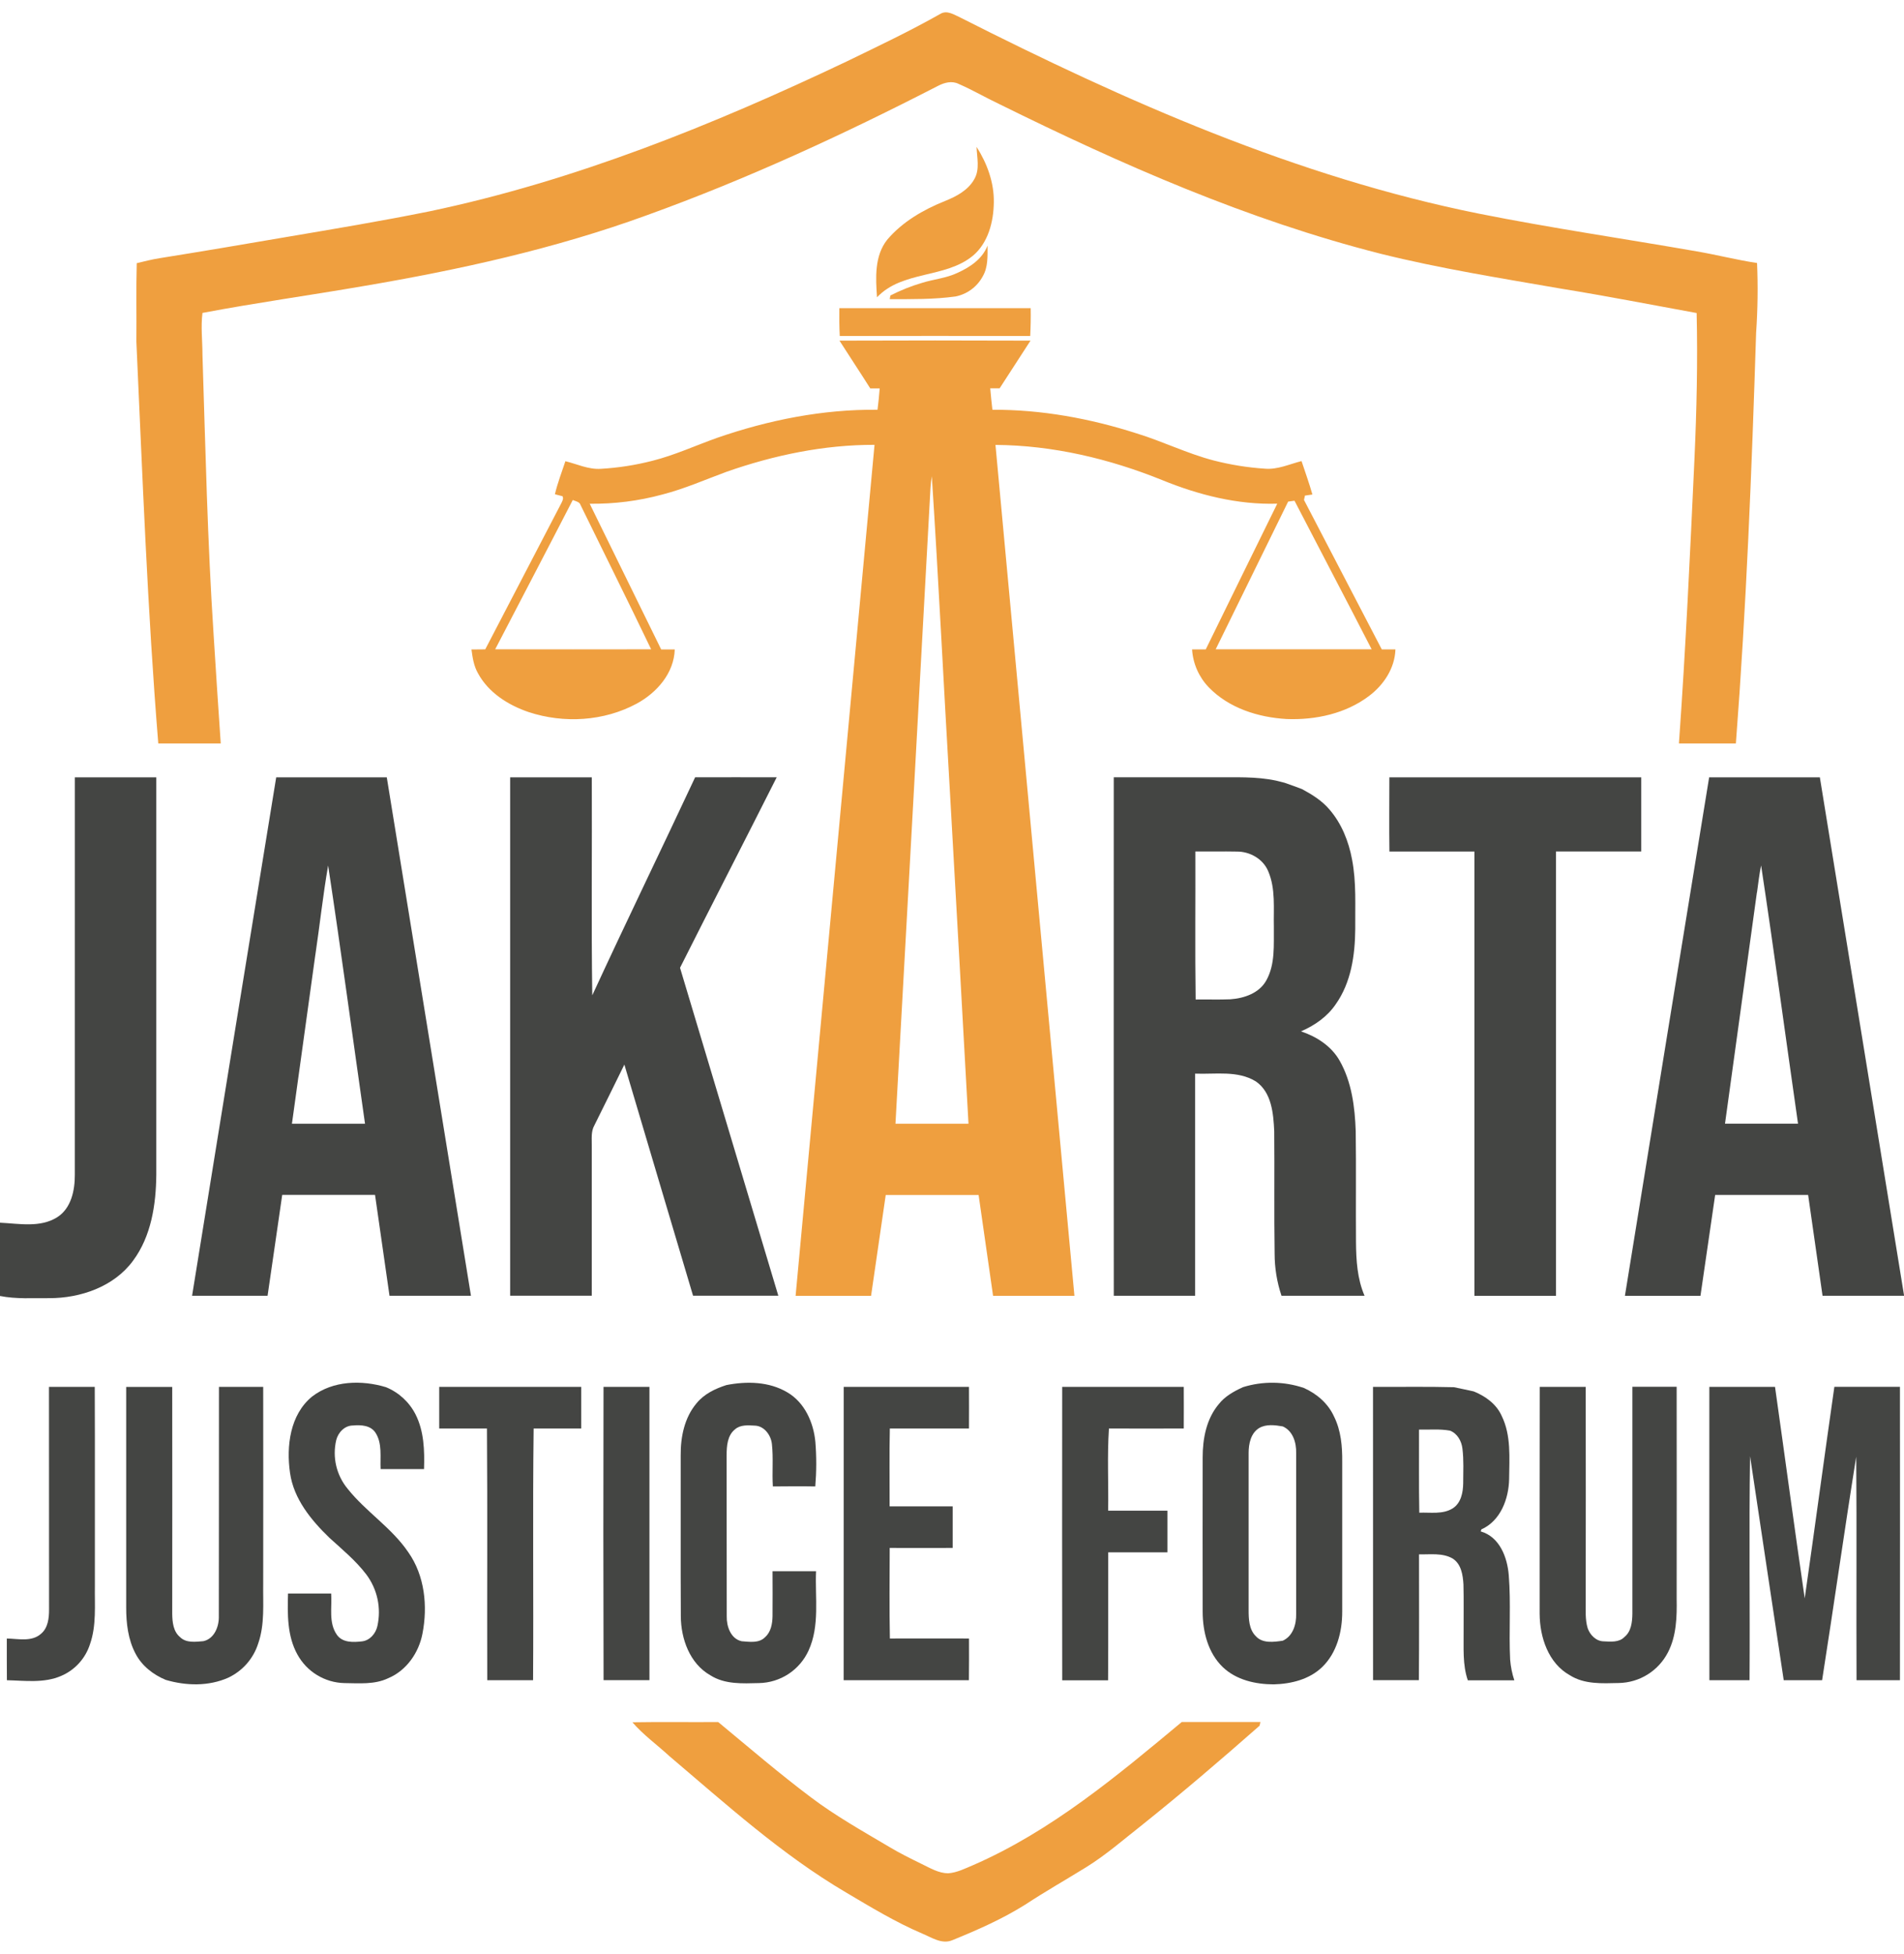 <svg width="77" height="79" viewBox="0 0 77 79" fill="none" xmlns="http://www.w3.org/2000/svg">
<g clip-path="url(#clip0_54_1221)">
<path d="M38.019 0.567C38.297 0.391 38.595 0.601 38.851 0.716C45.523 4.094 52.448 7.159 59.813 8.639C62.737 9.222 65.69 9.652 68.627 10.165C69.44 10.304 70.241 10.511 71.057 10.634C71.097 11.575 71.084 12.518 71.019 13.458C70.844 18.998 70.624 24.537 70.201 30.058H67.898C68.172 26.226 68.349 22.387 68.526 18.548C68.614 16.585 68.66 14.619 68.614 12.656C66.77 12.32 64.94 11.962 63.093 11.664C60.665 11.242 58.228 10.855 55.837 10.26C50.458 8.896 45.355 6.65 40.394 4.199C39.847 3.94 39.323 3.633 38.767 3.392C38.498 3.258 38.196 3.338 37.944 3.467C34.115 5.436 30.195 7.248 26.143 8.708C22.444 10.055 18.587 10.906 14.713 11.564C12.54 11.939 10.355 12.241 8.188 12.652C8.117 13.215 8.188 13.78 8.188 14.344C8.309 18.125 8.39 21.899 8.639 25.669C8.727 27.133 8.83 28.596 8.927 30.059C8.085 30.059 7.243 30.059 6.401 30.059C5.962 24.654 5.763 19.23 5.515 13.813C5.526 12.758 5.5 11.697 5.53 10.64C5.838 10.567 6.145 10.487 6.46 10.438C8.161 10.166 9.86 9.879 11.558 9.587C13.505 9.257 15.452 8.934 17.383 8.542C23.245 7.311 28.834 5.052 34.23 2.49C35.505 1.871 36.785 1.265 38.019 0.567Z" fill="#EF9F3F"/>
<path d="M39.494 5.938C39.92 6.608 40.207 7.384 40.191 8.188C40.181 8.968 39.963 9.82 39.345 10.34C38.22 11.265 36.499 10.932 35.468 12.019C35.411 11.234 35.361 10.341 35.883 9.688C36.497 8.967 37.337 8.481 38.205 8.132C38.671 7.945 39.157 7.693 39.407 7.235C39.632 6.836 39.507 6.368 39.494 5.938Z" fill="#EF9F3F"/>
<path d="M38.717 11.034C39.223 10.806 39.73 10.472 39.937 9.93C39.937 10.349 39.963 10.796 39.744 11.172C39.632 11.381 39.475 11.562 39.284 11.703C39.094 11.844 38.874 11.941 38.642 11.987C37.764 12.108 36.87 12.095 35.982 12.096L36.007 11.948C36.418 11.737 36.849 11.565 37.293 11.435C37.76 11.289 38.263 11.249 38.717 11.034Z" fill="#EF9F3F"/>
<path d="M33.944 12.459H41.682C41.689 12.834 41.682 13.21 41.663 13.585C39.096 13.58 36.528 13.58 33.961 13.585C33.941 13.208 33.938 12.832 33.944 12.459Z" fill="#EF9F3F"/>
<path d="M33.949 13.772C36.524 13.762 39.099 13.762 41.675 13.772C41.263 14.417 40.839 15.055 40.426 15.7H40.046C40.071 15.989 40.1 16.278 40.134 16.567C42.114 16.558 44.084 16.918 45.968 17.523C47.021 17.845 48.01 18.337 49.074 18.615C49.755 18.791 50.45 18.903 51.152 18.949C51.669 18.994 52.147 18.765 52.636 18.642C52.784 19.091 52.946 19.537 53.075 19.993L52.773 20.038C52.763 20.081 52.745 20.167 52.735 20.214C53.784 22.227 54.833 24.241 55.881 26.256C56.064 26.256 56.248 26.256 56.433 26.256C56.408 27.018 55.959 27.693 55.363 28.141C54.419 28.855 53.197 29.116 52.032 29.071C50.884 29.005 49.697 28.631 48.882 27.787C48.484 27.373 48.245 26.83 48.209 26.256C48.393 26.256 48.577 26.256 48.762 26.256C49.728 24.293 50.684 22.326 51.654 20.364C50.054 20.413 48.474 20.012 47.001 19.411C44.861 18.546 42.573 18.004 40.258 17.988C41.323 29.455 42.387 40.923 43.451 52.391H40.161C39.967 51.032 39.772 49.672 39.576 48.314H35.82C35.624 49.673 35.424 51.032 35.227 52.392H32.175C33.236 40.923 34.3 29.454 35.367 17.985C33.325 17.98 31.301 18.402 29.379 19.076C28.518 19.393 27.674 19.766 26.783 19.995C25.827 20.254 24.84 20.379 23.849 20.367C24.809 22.331 25.773 24.295 26.739 26.258H27.288C27.258 27.221 26.557 28.012 25.746 28.45C24.423 29.164 22.802 29.258 21.382 28.791C20.557 28.512 19.754 28.006 19.33 27.221C19.161 26.927 19.11 26.589 19.067 26.259C19.253 26.259 19.438 26.257 19.624 26.254C20.651 24.277 21.68 22.301 22.71 20.326C22.749 20.244 22.798 20.151 22.748 20.063L22.442 19.983C22.548 19.526 22.719 19.09 22.865 18.647C23.338 18.762 23.797 18.987 24.295 18.955C24.999 18.915 25.698 18.806 26.381 18.631C27.278 18.405 28.123 18.016 28.991 17.706C31.076 16.983 33.275 16.543 35.488 16.567C35.524 16.28 35.554 15.992 35.576 15.703H35.194C34.785 15.055 34.361 14.417 33.949 13.772ZM37.631 19.707C37.163 28.284 36.69 36.859 36.214 45.435C37.198 45.435 38.182 45.435 39.167 45.435C38.92 40.961 38.67 36.488 38.416 32.016C38.166 27.763 37.959 23.507 37.684 19.256C37.663 19.405 37.641 19.556 37.631 19.707ZM23.163 20.216C22.124 22.232 21.07 24.241 20.026 26.252C22.128 26.256 24.23 26.256 26.333 26.252C25.398 24.303 24.431 22.37 23.483 20.428C23.441 20.284 23.28 20.268 23.163 20.216ZM52.094 20.28C51.115 22.269 50.139 24.259 49.164 26.252C51.267 26.252 53.369 26.252 55.471 26.252C54.441 24.245 53.388 22.25 52.351 20.245L52.094 20.28Z" fill="#EF9F3F"/>
<path d="M25.575 69.633C26.731 69.613 27.887 69.633 29.045 69.624C30.282 70.648 31.503 71.697 32.788 72.663C33.784 73.416 34.874 74.027 35.949 74.664C36.375 74.922 36.827 75.143 37.273 75.362C37.612 75.524 37.953 75.735 38.341 75.739C38.701 75.715 39.029 75.545 39.357 75.408C42.51 74.035 45.174 71.803 47.792 69.622C48.853 69.622 49.913 69.622 50.974 69.622L50.939 69.772C49.392 71.134 47.826 72.474 46.216 73.762C45.461 74.353 44.737 74.993 43.92 75.497C43.104 76.001 42.266 76.477 41.462 77.006C40.533 77.589 39.525 78.033 38.511 78.445C38.085 78.621 37.676 78.332 37.294 78.175C36.217 77.716 35.217 77.108 34.212 76.513C31.611 74.983 29.364 72.945 27.07 71.001C26.572 70.542 26.017 70.145 25.575 69.633Z" fill="#EF9F3F"/>
<path d="M11.17 31.428H15.642C16.774 38.415 17.909 45.402 19.046 52.389H15.752C15.559 51.029 15.361 49.67 15.167 48.311H11.413C11.219 49.671 11.016 51.03 10.821 52.389C9.803 52.389 8.785 52.389 7.768 52.389C8.896 45.401 10.03 38.414 11.17 31.428ZM12.75 38.622C12.435 40.893 12.121 43.164 11.806 45.435C12.791 45.435 13.777 45.435 14.762 45.435C14.264 41.955 13.797 38.469 13.27 34.992C13.06 36.2 12.931 37.413 12.751 38.622H12.75Z" fill="#444543"/>
<path d="M20.631 31.428H23.933C23.946 34.365 23.909 37.305 23.952 40.243C25.313 37.292 26.735 34.37 28.112 31.427C29.212 31.427 30.311 31.422 31.411 31.427C30.113 34.001 28.796 36.556 27.501 39.128C28.825 43.548 30.15 47.968 31.476 52.387C30.326 52.387 29.177 52.387 28.028 52.387C27.105 49.271 26.17 46.158 25.25 43.042C24.85 43.86 24.446 44.677 24.04 45.493C23.89 45.752 23.938 46.061 23.932 46.347C23.935 48.361 23.935 50.374 23.932 52.387H20.631V31.428Z" fill="#444543"/>
<path d="M45.042 31.427H49.133C49.957 31.432 50.79 31.388 51.603 31.561C51.719 31.593 51.837 31.621 51.954 31.649C52.191 31.73 52.424 31.817 52.657 31.905C53.064 32.124 53.467 32.375 53.768 32.733C54.257 33.3 54.542 34.017 54.678 34.747C54.858 35.674 54.799 36.622 54.808 37.561C54.799 38.616 54.642 39.725 54.017 40.605C53.676 41.108 53.162 41.463 52.613 41.699C53.245 41.911 53.842 42.293 54.178 42.887C54.666 43.747 54.793 44.759 54.827 45.732C54.847 47.227 54.827 48.722 54.838 50.217C54.844 50.952 54.888 51.704 55.184 52.388C54.064 52.388 52.944 52.388 51.825 52.388C51.641 51.839 51.547 51.264 51.547 50.686C51.521 49.036 51.547 47.383 51.531 45.732C51.498 45.022 51.428 44.166 50.79 43.724C50.054 43.27 49.155 43.441 48.332 43.408C48.332 46.401 48.332 49.394 48.332 52.388H45.043C45.04 45.401 45.039 38.414 45.042 31.427ZM48.342 34.427C48.349 36.422 48.325 38.417 48.353 40.411C48.82 40.403 49.288 40.422 49.758 40.402C50.316 40.363 50.93 40.154 51.214 39.634C51.578 38.977 51.507 38.198 51.516 37.474C51.499 36.725 51.592 35.937 51.29 35.229C51.085 34.73 50.55 34.427 50.023 34.43C49.46 34.419 48.901 34.43 48.342 34.427Z" fill="#444543"/>
<path d="M56.188 31.428H66.372C66.372 32.427 66.372 33.427 66.372 34.427H62.926V52.391H59.628C59.628 46.403 59.628 40.415 59.628 34.428C58.483 34.428 57.337 34.428 56.19 34.428C56.176 33.428 56.188 32.427 56.188 31.428Z" fill="#444543"/>
<path d="M69.12 31.428H73.597C74.731 38.415 75.867 45.402 77.004 52.389C75.904 52.389 74.81 52.389 73.706 52.389C73.514 51.03 73.315 49.671 73.123 48.312H69.363C69.167 49.671 68.966 51.031 68.769 52.39H65.714C66.845 45.401 67.98 38.414 69.12 31.428ZM71.051 36.082C70.624 39.199 70.194 42.316 69.761 45.432H72.714C72.215 41.952 71.748 38.466 71.221 34.99C71.146 35.351 71.106 35.718 71.055 36.082H71.051Z" fill="#444543"/>
<path d="M3.027 31.428H6.321C6.321 36.782 6.321 42.138 6.321 47.493C6.31 48.7 6.118 49.976 5.383 50.969C4.611 52.024 3.255 52.488 1.989 52.486C1.326 52.481 0.654 52.527 0 52.398C0 51.41 0 50.422 0 49.435C0.765 49.471 1.621 49.647 2.31 49.216C2.882 48.855 3.03 48.122 3.026 47.492C3.028 42.138 3.028 36.783 3.027 31.428Z" fill="#444543"/>
<path d="M12.624 56.462C13.464 55.815 14.63 55.789 15.609 56.085C16.128 56.297 16.553 56.689 16.807 57.189C17.15 57.868 17.172 58.651 17.148 59.396C16.563 59.396 15.979 59.396 15.392 59.396C15.368 58.907 15.466 58.361 15.186 57.927C14.99 57.625 14.597 57.604 14.273 57.634C13.939 57.634 13.674 57.916 13.597 58.226C13.517 58.568 13.517 58.923 13.597 59.264C13.678 59.606 13.836 59.924 14.06 60.194C14.798 61.123 15.842 61.768 16.512 62.759C17.178 63.703 17.302 64.938 17.085 66.05C16.937 66.823 16.437 67.545 15.697 67.853C15.144 68.116 14.518 68.055 13.924 68.049C13.535 68.04 13.155 67.928 12.822 67.725C12.489 67.523 12.216 67.236 12.028 66.894C11.612 66.145 11.624 65.26 11.648 64.428C12.229 64.428 12.811 64.428 13.393 64.428C13.432 64.981 13.281 65.61 13.625 66.098C13.854 66.422 14.29 66.403 14.642 66.362C14.962 66.324 15.197 66.042 15.263 65.74C15.342 65.381 15.344 65.01 15.267 64.651C15.19 64.293 15.036 63.955 14.817 63.661C14.389 63.097 13.838 62.645 13.317 62.17C12.58 61.456 11.877 60.603 11.729 59.551C11.573 58.472 11.728 57.191 12.624 56.462Z" fill="#444543"/>
<path d="M29.375 56C30.197 55.838 31.102 55.855 31.842 56.295C32.544 56.705 32.902 57.517 32.975 58.302C33.023 58.9 33.021 59.5 32.971 60.098C32.399 60.088 31.829 60.093 31.255 60.098C31.22 59.527 31.279 58.955 31.217 58.384C31.18 58.026 30.906 57.648 30.521 57.639C30.253 57.625 29.943 57.597 29.725 57.789C29.414 58.036 29.387 58.468 29.385 58.835C29.39 61.006 29.385 63.178 29.39 65.35C29.381 65.757 29.552 66.261 29.996 66.357C30.309 66.38 30.692 66.445 30.937 66.196C31.179 65.986 31.237 65.647 31.242 65.342C31.25 64.736 31.242 64.13 31.242 63.525C31.829 63.525 32.415 63.525 33.002 63.525C32.956 64.591 33.16 65.723 32.701 66.73C32.525 67.117 32.243 67.447 31.888 67.68C31.533 67.913 31.119 68.041 30.694 68.049C30.032 68.066 29.315 68.107 28.73 67.735C27.894 67.263 27.536 66.257 27.533 65.34C27.521 63.172 27.533 61.005 27.528 58.837C27.522 58.096 27.68 57.315 28.169 56.736C28.475 56.359 28.924 56.145 29.375 56Z" fill="#444543"/>
<path d="M50.265 56.085C51.07 55.834 51.933 55.846 52.731 56.117C53.258 56.353 53.712 56.745 53.952 57.276C54.232 57.839 54.287 58.481 54.281 59.101C54.281 61.123 54.281 63.146 54.281 65.168C54.281 65.969 54.066 66.822 53.475 67.396C52.956 67.901 52.214 68.083 51.511 68.1C50.778 68.1 49.994 67.924 49.45 67.402C48.853 66.827 48.639 65.971 48.637 65.165C48.631 63.083 48.637 61.002 48.637 58.922C48.637 58.166 48.787 57.368 49.285 56.775C49.533 56.456 49.898 56.253 50.265 56.085ZM50.925 57.735C50.581 57.943 50.497 58.373 50.496 58.746C50.496 60.856 50.496 62.971 50.496 65.083C50.496 65.451 50.507 65.874 50.785 66.151C51.057 66.455 51.514 66.388 51.875 66.336C52.288 66.151 52.43 65.669 52.418 65.251C52.418 63.082 52.418 60.915 52.418 58.75C52.43 58.332 52.289 57.852 51.876 57.671C51.565 57.617 51.207 57.571 50.925 57.735Z" fill="#444543"/>
<path d="M24.407 56.072H26.264C26.264 60.025 26.264 63.977 26.264 67.93C25.645 67.93 25.027 67.93 24.409 67.93C24.398 63.978 24.397 60.026 24.407 56.072Z" fill="#444543"/>
<path d="M1.981 56.072H3.832C3.844 58.751 3.832 61.43 3.837 64.109C3.824 64.901 3.906 65.714 3.64 66.474C3.549 66.759 3.398 67.022 3.197 67.243C2.996 67.465 2.749 67.641 2.474 67.758C1.782 68.06 1.008 67.949 0.279 67.933C0.271 67.372 0.279 66.809 0.275 66.247C0.733 66.254 1.278 66.393 1.658 66.056C1.942 65.819 1.985 65.422 1.984 65.076C1.982 62.077 1.981 59.075 1.981 56.072Z" fill="#444543"/>
<path d="M5.103 64.993C5.103 62.02 5.103 59.046 5.103 56.074H6.965C6.972 59.133 6.965 62.192 6.965 65.251C6.97 65.583 7.007 65.968 7.285 66.193C7.532 66.436 7.911 66.38 8.224 66.354C8.672 66.257 8.863 65.754 8.85 65.338C8.858 62.25 8.85 59.162 8.855 56.073H10.644C10.65 58.721 10.644 61.37 10.644 64.019C10.631 64.829 10.714 65.668 10.442 66.447C10.346 66.75 10.189 67.029 9.98 67.267C9.771 67.505 9.515 67.697 9.228 67.832C8.438 68.183 7.525 68.162 6.702 67.919C6.193 67.707 5.736 67.353 5.479 66.854C5.18 66.29 5.102 65.631 5.103 64.993Z" fill="#444543"/>
<path d="M17.762 56.072H23.506C23.506 56.633 23.506 57.194 23.506 57.756C22.864 57.756 22.223 57.756 21.581 57.756C21.538 61.147 21.581 64.541 21.558 67.933C20.944 67.933 20.323 67.933 19.705 67.933C19.695 64.541 19.718 61.149 19.693 57.757C19.049 57.757 18.404 57.757 17.762 57.757C17.762 57.196 17.76 56.635 17.762 56.072Z" fill="#444543"/>
<path d="M34.12 56.072H39.187C39.193 56.633 39.187 57.195 39.187 57.756C38.121 57.756 37.053 57.756 35.986 57.756C35.962 58.805 35.98 59.854 35.977 60.904C36.827 60.904 37.677 60.904 38.527 60.904C38.527 61.463 38.527 62.023 38.527 62.584C37.677 62.591 36.828 62.584 35.981 62.584C35.976 63.804 35.964 65.026 35.988 66.246C37.055 66.24 38.122 66.246 39.188 66.246C39.188 66.809 39.193 67.371 39.184 67.933C37.496 67.933 35.807 67.933 34.118 67.933C34.118 63.98 34.118 60.026 34.12 56.072Z" fill="#444543"/>
<path d="M42.956 56.072H47.873C47.878 56.633 47.873 57.195 47.873 57.756C46.864 57.756 45.854 57.762 44.847 57.756C44.773 58.86 44.833 59.971 44.815 61.078H47.211V62.763H44.818C44.813 64.487 44.824 66.213 44.812 67.937C44.197 67.937 43.575 67.937 42.957 67.937C42.952 63.981 42.952 60.026 42.956 56.072Z" fill="#444543"/>
<path d="M55.526 56.072C56.617 56.079 57.708 56.057 58.799 56.086C59.062 56.144 59.333 56.193 59.598 56.256C60.073 56.448 60.517 56.766 60.731 57.248C61.119 58.04 61.038 58.944 61.031 59.798C61.015 60.601 60.685 61.489 59.907 61.836L59.883 61.917C60.648 62.137 60.958 62.964 61.016 63.686C61.109 64.82 61.016 65.962 61.072 67.098C61.094 67.383 61.151 67.665 61.241 67.936C60.614 67.936 59.986 67.936 59.36 67.936C59.141 67.299 59.198 66.617 59.19 65.959C59.186 65.326 59.2 64.694 59.184 64.063C59.161 63.681 59.096 63.228 58.739 63.008C58.326 62.776 57.838 62.855 57.387 62.844C57.387 64.539 57.395 66.235 57.381 67.931C56.766 67.931 56.147 67.931 55.528 67.931C55.528 63.978 55.527 60.025 55.526 56.072ZM57.387 57.8C57.392 58.921 57.376 60.041 57.398 61.16C57.849 61.14 58.345 61.238 58.75 60.984C59.085 60.771 59.168 60.343 59.173 59.974C59.173 59.505 59.201 59.031 59.142 58.567C59.107 58.262 58.937 57.957 58.64 57.842C58.226 57.767 57.804 57.809 57.387 57.8Z" fill="#444543"/>
<path d="M62.268 56.072H64.128C64.136 58.957 64.128 61.843 64.128 64.728C64.133 65.096 64.099 65.476 64.209 65.834C64.304 66.105 64.55 66.356 64.852 66.361C65.137 66.374 65.476 66.412 65.695 66.185C65.97 65.962 66.009 65.582 66.015 65.252C66.015 62.192 66.015 59.13 66.015 56.068H67.806C67.812 58.923 67.806 61.784 67.806 64.634C67.819 65.368 67.799 66.14 67.455 66.805C67.266 67.173 66.981 67.483 66.63 67.702C66.28 67.92 65.876 68.039 65.463 68.046C64.795 68.062 64.076 68.105 63.487 67.732C62.616 67.248 62.27 66.194 62.265 65.248C62.261 62.193 62.267 59.133 62.268 56.072Z" fill="#444543"/>
<path d="M69.128 56.072H71.784C72.188 58.922 72.568 61.774 72.985 64.622C73.393 61.772 73.775 58.92 74.184 56.071C75.069 56.071 75.952 56.071 76.836 56.071C76.84 60.024 76.84 63.978 76.836 67.932H75.08C75.067 64.919 75.091 61.906 75.068 58.894C74.586 61.903 74.162 64.922 73.688 67.933C73.171 67.933 72.653 67.933 72.136 67.933C71.684 64.915 71.224 61.898 70.775 58.877C70.728 61.894 70.775 64.914 70.754 67.933H69.13C69.126 63.98 69.126 60.026 69.128 56.072Z" fill="#444543"/>
</g>
<defs>
<clipPath id="clip0_54_1221">
<rect width="77" height="78" fill="white" transform="translate(0 0.5)"/>
</clipPath>
</defs>
</svg>
